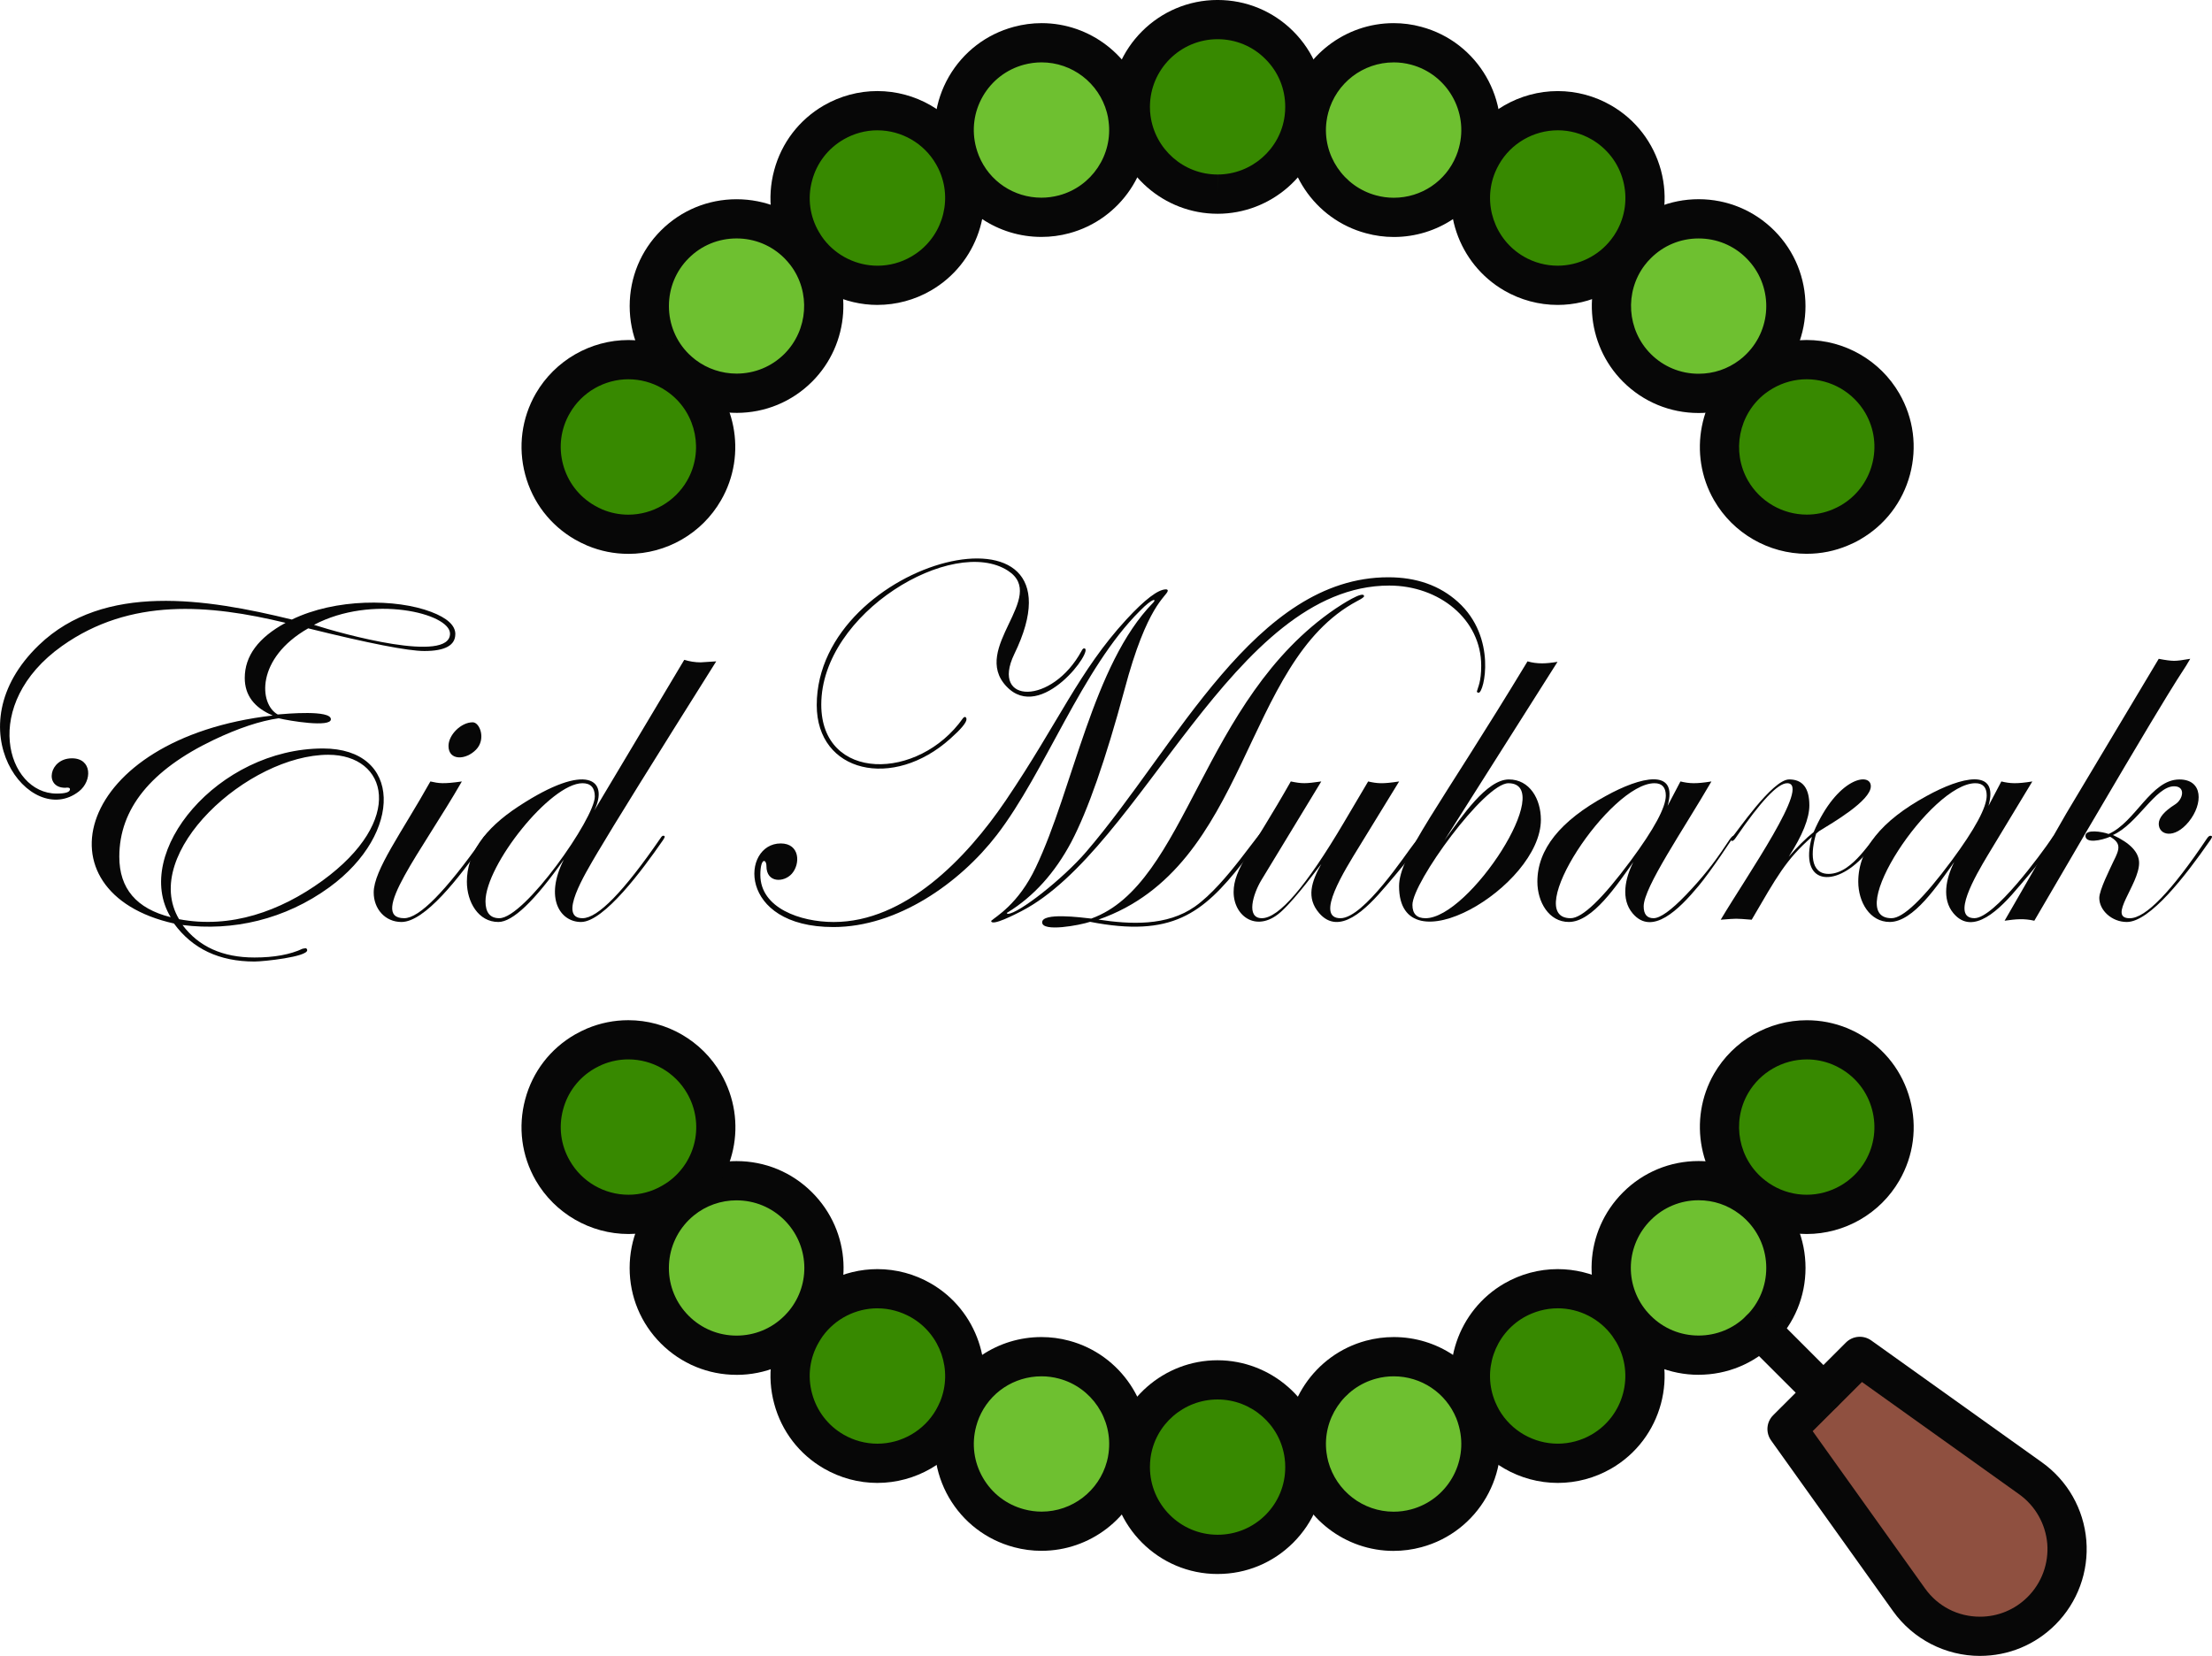 <svg id="_Слой_2" xmlns="http://www.w3.org/2000/svg" width="1080" height="808.66" viewBox="0 0 1080 808.66"><g id="Religion06_372863344"><g id="Religion06_372863344-2"><g id="_160"><g><g><path d="M991.44 721.97c21.36 15.25 23.9 46.07 5.33 64.66-18.59 18.57-49.39 16.05-64.71-5.37l-59.54-83.38c3.65-3.63-13.16 13.16 35.54-35.48l83.38 59.57z" fill="#8f5040"/><path d="M594.47 9.57c23.55-.02 42.63 19.08 42.63 42.61.0 1.92-.12 3.81-.35 5.66-2.78 20.87-20.64 36.96-42.28 36.96-21.64.04-39.5-16.09-42.2-36.97-.26-1.85-.41-3.75-.41-5.63.0-23.54 19.08-42.62 42.61-42.62z" fill="#378900"/><path d="M781.85 59.75c20.41 11.79 27.39 37.88 15.58 58.25-.94 1.7-2.03 3.32-3.24 4.86-12.85 16.56-36.26 21.52-54.93 10.74-18.77-10.86-26.19-33.8-18.04-53.31.72-1.66 1.52-3.32 2.42-4.92 11.79-20.37 37.84-27.36 58.21-15.62z" fill="#378900"/><path d="M919.05 196.93c11.76 20.42 4.76 46.49-15.64 58.21-1.58.92-3.22 1.74-4.9 2.44-19.49 8.18-42.47.74-53.31-18.02-10.78-18.67-5.82-42.12 10.78-54.95 1.5-1.19 3.14-2.25 4.8-3.26 20.41-11.78 46.51-4.8 58.27 15.58z" fill="#378900"/><path d="M903.41 513.52c20.39 11.73 27.4 37.8 15.64 58.19-11.76 20.37-37.86 27.38-58.27 15.6-1.66-1-3.3-2.07-4.8-3.26-16.6-12.83-21.56-36.28-10.78-54.95 10.8-18.67 33.66-26.11 53.08-18.12 1.74.72 3.48 1.56 5.12 2.54z" fill="#378900"/><path d="M797.43 650.66c11.81 20.39 4.84 46.46-15.58 58.23-20.37 11.76-46.42 4.8-58.21-15.58-.9-1.64-1.7-3.28-2.42-4.94-8.16-19.5-.73-42.45 18.04-53.31 19.1-11.03 43.19-5.59 55.83 11.91.81 1.21 1.62 2.42 2.34 3.69z" fill="#378900"/><path d="M637.1 716.47c0 23.55-19.08 42.65-42.63 42.59-23.53.0-42.61-19.04-42.61-42.59.0-1.9.15-3.79.39-5.64 2.71-20.88 20.58-36.99 42.22-36.97 21.64.0 39.52 16.09 42.28 36.96.22 1.86.35 3.73.35 5.65z" fill="#378900"/><path d="M449.71 635.06c18.71 10.78 26.17 33.66 18.14 53.07-.7 1.76-1.56 3.46-2.54 5.14-11.76 20.42-37.81 27.38-58.19 15.6-20.39-11.75-27.4-37.82-15.62-58.21.72-1.27 1.54-2.48 2.36-3.69 12.66-17.5 36.77-22.93 55.85-11.91z" fill="#378900"/><path d="M343.72 529.09c11.07 19.08 5.59 43.19-11.91 55.83-1.19.84-2.38 1.62-3.69 2.38-20.37 11.78-46.46 4.78-58.21-15.62-11.75-20.35-4.77-46.44 15.64-58.21 1.58-.9 3.22-1.72 4.86-2.42 19.51-8.16 42.49-.76 53.31 18.04z" fill="#378900"/><path d="M332.96 184.61c16.6 12.83 21.58 36.28 10.76 54.95-10.82 18.82-33.8 26.19-53.31 18.06-1.64-.72-3.28-1.52-4.86-2.44-20.41-11.76-27.38-37.86-15.64-58.23 11.75-20.4 37.84-27.38 58.21-15.6 1.68 1 3.34 2.07 4.84 3.26z" fill="#378900"/><path d="M467.74 80.29c8.14 19.49.74 42.45-18.04 53.31-18.63 10.78-42.12 5.82-54.93-10.74-1.21-1.54-2.31-3.16-3.28-4.86-11.79-20.37-4.78-46.46 15.62-58.23 20.37-11.78 46.42-4.78 58.19 15.62.95 1.6 1.74 3.24 2.44 4.9z" fill="#378900"/><path d="M393.59 123.74c12.65 16.71 11.38 40.67-3.81 55.85-15.23 15.21-39.21 16.48-55.87 3.83-1.56-1.15-3.03-2.42-4.43-3.83-16.6-16.58-16.6-43.68.0-60.28 16.62-16.58 43.7-16.58 60.3.0 1.39 1.39 2.67 2.87 3.81 4.43z" fill="#6ec030"/><path d="M389.78 589.07c15.56 15.58 16.56 40.27 2.91 56.99-.9 1.15-1.88 2.24-2.91 3.28-16.66 16.62-43.68 16.62-60.3.0-16.65-16.66-16.65-43.63.0-60.28 1.04-1.05 2.15-2.03 3.26-2.95 16.75-13.63 41.42-12.64 57.04 2.95z" fill="#6ec030"/><path d="M519.56 663.98c20.87 5.6 34 25.79 31.22 46.67-.23 1.85-.6 3.71-1.09 5.54-6.11 22.75-29.45 36.21-52.2 30.11-22.71-6.07-36.24-29.43-30.13-52.16.49-1.87 1.11-3.67 1.83-5.43 8.1-19.41 29.47-30.28 50.38-24.72z" fill="#6ec030"/><path d="M721.61 694.13c6.09 22.73-7.4 46.09-30.13 52.22-22.73 6.06-46.09-7.44-52.18-30.17-.53-1.85-.86-3.71-1.11-5.54-2.76-20.88 10.33-41.07 31.24-46.67 20.95-5.59 42.4 5.41 50.44 24.97.65 1.66 1.27 3.42 1.74 5.19z" fill="#6ec030"/><path d="M859.47 589.05c16.64 16.64 16.64 43.63.0 60.28-16.64 16.62-43.63 16.62-60.26.0-1.04-1.06-2.03-2.13-2.93-3.26-13.65-16.72-12.65-41.42 2.93-57.02 15.25-15.25 39.15-16.52 55.81-3.83 1.56 1.13 3.05 2.42 4.45 3.83z" fill="#6ec030"/><path d="M859.47 119.33c16.64 16.66 16.64 43.66.0 60.3-1.4 1.39-2.87 2.68-4.39 3.83-16.72 12.69-40.62 11.42-55.87-3.83-15.25-15.25-16.54-39.17-3.85-55.87 1.13-1.52 2.44-3.01 3.85-4.43 16.62-16.64 43.62-16.64 60.26.0z" fill="#6ec030"/><path d="M691.48 22.32c22.73 6.09 36.22 29.47 30.13 52.2-.47 1.78-1.08 3.5-1.74 5.18-8.04 19.55-29.49 30.6-50.44 24.96-20.91-5.59-34.01-25.78-31.24-46.65.25-1.87.58-3.69 1.11-5.51 6.09-22.77 29.46-36.28 52.19-30.19z" fill="#6ec030"/><path d="M550.78 58.01c2.78 20.88-10.35 41.08-31.22 46.67-20.95 5.58-42.45-5.41-50.5-24.96-.63-1.68-1.25-3.4-1.7-5.18-6.11-22.73 7.42-46.12 30.13-52.18 22.75-6.09 46.09 7.38 52.2 30.13.5 1.86.86 3.69 1.09 5.53z" fill="#6ec030"/><path d="M359.62 201.62h0c-11.35.0-22.55-3.77-31.52-10.58-1.84-1.37-3.67-2.97-5.39-4.69-9.84-9.82-15.27-22.94-15.27-36.89s5.43-27.08 15.27-36.91c9.85-9.82 22.93-15.25 36.91-15.25s27.08 5.43 36.9 15.25c1.72 1.7 3.3 3.52 4.74 5.43 15.66 20.66 13.61 50.05-4.74 68.38-9.82 9.84-22.94 15.27-36.9 15.27zm0-85.18c-8.85.0-17.16 3.42-23.37 9.65-6.23 6.21-9.65 14.51-9.65 23.37s3.42 17.13 9.63 23.34c1.13 1.09 2.25 2.07 3.4 2.95 5.7 4.33 12.81 6.7 19.98 6.7 8.87.0 17.14-3.42 23.37-9.63 11.6-11.62 12.91-30.21 2.99-43.31-.95-1.21-1.93-2.36-2.99-3.42-6.23-6.23-14.49-9.65-23.37-9.65z" fill="#070707"/><path d="M428.43 148.91c-16.01.0-31.46-7.56-41.26-20.21-1.4-1.8-2.77-3.83-3.98-5.95-6.97-12.03-8.83-26.07-5.21-39.56 3.61-13.49 12.24-24.74 24.31-31.73 7.97-4.57 16.93-6.99 26.07-6.99 18.63.0 35.93 10 45.22 26.11 1.23 2.13 2.19 4.1 3.01 6.03 10.08 24.08.59 52.16-22.1 65.28-7.93 4.59-16.93 7.01-26.07 7.01zm-.06-85.28c-5.74.0-11.46 1.56-16.46 4.45-7.67 4.43-13.14 11.56-15.41 20.09-2.32 8.53-1.13 17.42 3.3 25.05.78 1.35 1.58 2.58 2.48 3.73 6.23 8.04 16.01 12.81 26.16 12.81 5.78.0 11.46-1.52 16.5-4.45 14.35-8.28 20.37-26.05 13.98-41.3-.49-1.25-1.13-2.48-1.93-3.87-5.84-10.17-16.82-16.5-28.61-16.5z" fill="#070707"/><path d="M508.49 115.7c-21.25.0-40.19-12.71-48.27-32.34-.84-2.19-1.58-4.3-2.13-6.33-3.59-13.49-1.74-27.55 5.21-39.62 7.01-12.07 18.26-20.7 31.73-24.31 4.43-1.19 8.98-1.8 13.53-1.8 23.55.0 44.27 15.92 50.4 38.7.59 2.27 1.07 4.57 1.35 6.84 3.34 25.76-13.1 50.34-38.31 57.08-4.4 1.19-8.96 1.78-13.51 1.78zm.06-85.24c-2.89.0-5.78.39-8.59 1.13-8.53 2.29-15.64 7.77-20.07 15.39-4.41 7.65-5.58 16.54-3.3 25.09.35 1.29.8 2.66 1.37 4.08 5.08 12.36 17.05 20.39 30.52 20.39 2.87.0 5.76-.39 8.57-1.13 15.97-4.26 26.38-19.8 24.21-36.13-.16-1.47-.41-2.87-.82-4.32-3.87-14.43-16.99-24.5-31.89-24.5z" fill="#070707"/><path d="M594.47 104.39h-.02c-26.11.0-48.31-19.49-51.69-45.34-.31-2.05-.47-4.43-.47-6.87.0-28.78 23.41-52.19 52.18-52.19 14 0 27.09 5.43 36.96 15.29 9.86 9.86 15.27 22.98 15.27 36.9.0 2.31-.18 4.65-.47 6.95-3.42 25.78-25.66 45.26-51.75 45.26zm.04-85.25c-18.24.0-33.06 14.82-33.06 33.04.0 1.52.08 2.97.27 4.24 2.17 16.48 16.19 28.8 32.73 28.8v9.57l.02-9.57c16.52.0 30.62-12.32 32.75-28.63.21-1.5.28-2.95.28-4.41.02-8.82-3.4-17.12-9.67-23.35-6.21-6.25-14.51-9.69-23.33-9.69z" fill="#070707"/><path d="M680.49 115.73c-4.55.0-9.12-.62-13.55-1.83-25.19-6.72-41.64-31.3-38.26-57.12.33-2.44.78-4.65 1.33-6.78 6.15-22.77 26.85-38.7 50.42-38.7 4.55.0 9.12.59 13.51 1.8 27.79 7.42 44.38 36.12 36.94 63.91-.63 2.23-1.31 4.37-2.15 6.37-8.04 19.62-26.99 32.35-48.23 32.35zm-.06-85.26c-14.92.0-28.04 10.06-31.91 24.51-.37 1.33-.65 2.75-.86 4.33-2.15 16.31 8.3 31.85 24.25 36.11 2.81.76 5.69 1.15 8.59 1.15 13.43.0 25.44-8.04 30.5-20.48.51-1.27 1-2.62 1.35-4.04 4.72-17.58-5.78-35.75-23.34-40.46-2.81-.76-5.7-1.13-8.57-1.13z" fill="#070707"/><path d="M760.53 148.91c-9.14.0-18.12-2.42-26.07-7.01-22.67-13.12-32.18-41.2-22.08-65.3.88-2.07 1.87-4.14 3.01-6.07 9.22-16.05 26.58-26.05 45.19-26.05 9.12.0 18.12 2.42 26.03 6.99 12.09 6.97 20.7 18.24 24.35 31.71 3.59 13.46 1.74 27.53-5.25 39.6-1.17 2.09-2.56 4.12-4 5.98-9.76 12.59-25.17 20.15-41.2 20.15zm.06-85.28c-11.79.0-22.77 6.33-28.63 16.52-.7 1.23-1.33 2.48-1.89 3.79-6.43 15.31-.41 33.08 13.96 41.38 5.02 2.91 10.74 4.43 16.5 4.43 10.15.0 19.92-4.78 26.07-12.77.95-1.19 1.78-2.42 2.54-3.75 4.44-7.64 5.59-16.56 3.32-25.09-2.28-8.55-7.79-15.68-15.41-20.09-5-2.89-10.72-4.43-16.46-4.43z" fill="#070707"/><path d="M829.32 201.69c-13.89.0-27.04-5.43-36.89-15.29-18.35-18.36-20.38-47.76-4.67-68.44 1.44-1.93 3.01-3.77 4.75-5.45 9.78-9.78 22.92-15.23 36.84-15.23s27.05 5.45 36.91 15.29c20.35 20.35 20.35 53.47.0 73.83-1.72 1.72-3.54 3.3-5.41 4.73-8.96 6.79-20.17 10.56-31.52 10.56zm.02-85.24c-8.82.0-17.12 3.42-23.34 9.67-1.07 1.04-2.05 2.17-2.98 3.38-9.94 13.12-8.65 31.73 2.98 43.37 6.23 6.23 14.53 9.65 23.33 9.65 7.31.0 14.18-2.3 19.96-6.68 1.23-.9 2.34-1.91 3.4-2.97 12.91-12.89 12.91-33.86.0-46.75-6.21-6.25-14.51-9.67-23.34-9.67z" fill="#070707"/><path d="M882.14 270.45c-18.6.0-35.93-10-45.24-26.11-12.99-22.5-7.3-51.45 13.18-67.31 1.72-1.33 3.67-2.67 5.9-3.94 7.95-4.61 16.99-7.05 26.11-7.05 18.59.0 35.95 10.02 45.24 26.11 6.99 12.09 8.81 26.15 5.21 39.62-3.61 13.46-12.26 24.72-24.33 31.67-1.86 1.11-3.93 2.11-6.04 2.97-6.34 2.68-13.08 4.03-20.03 4.03zm-.04-85.24c-5.76.0-11.48 1.54-16.5 4.45-1.39.82-2.64 1.64-3.73 2.48-13.01 10.08-16.59 28.39-8.38 42.63 5.88 10.19 16.87 16.54 28.66 16.54 4.36.0 8.65-.86 12.68-2.56 1.33-.58 2.64-1.19 3.79-1.86 7.67-4.43 13.14-11.56 15.41-20.07 2.3-8.53 1.13-17.44-3.26-25.09-5.92-10.19-16.89-16.52-28.67-16.52z" fill="#070707"/><path d="M882.1 602.62c-9.12.0-18.18-2.44-26.09-7.03-2.25-1.31-4.2-2.61-5.96-4-20.43-15.82-26.13-44.77-13.14-67.29 9.33-16.09 26.67-26.07 45.26-26.07 6.83.0 13.49 1.31 19.8 3.89 2.09.86 4.22 1.91 6.27 3.12 12.06 6.93 20.7 18.18 24.31 31.65 3.61 13.49 1.78 27.53-5.21 39.62-9.31 16.11-26.65 26.11-45.24 26.11zm.06-85.25c-11.79.0-22.77 6.33-28.67 16.52-8.22 14.25-4.63 32.55 8.36 42.57 1.11.9 2.36 1.74 3.79 2.56 4.98 2.91 10.7 4.43 16.46 4.43 11.78.0 22.75-6.33 28.67-16.52 4.39-7.65 5.55-16.56 3.26-25.09-2.27-8.52-7.75-15.64-15.39-20.04-1.31-.78-2.6-1.39-3.94-1.95-4.06-1.66-8.22-2.48-12.54-2.48z" fill="#070707"/><path d="M829.34 671.38c-13.92.0-27.06-5.45-36.91-15.29-1.29-1.31-2.48-2.62-3.59-4-16.97-20.8-15.41-50.83 3.59-69.81 9.85-9.86 23-15.29 36.89-15.29 11.33.0 22.52 3.75 31.54 10.58 1.78 1.37 3.63 2.97 5.39 4.71 9.86 9.86 15.29 22.96 15.29 36.91s-5.43 27.04-15.29 36.89c-9.86 9.84-22.96 15.28-36.91 15.28zm-.02-85.24c-8.8.0-17.1 3.44-23.33 9.67-12.06 12.06-13.04 31.03-2.32 44.19.72.86 1.48 1.7 2.32 2.54 6.23 6.25 14.53 9.67 23.34 9.67s17.13-3.42 23.34-9.67c6.27-6.23 9.7-14.51 9.7-23.34s-3.43-17.13-9.7-23.39c-1.07-1.09-2.21-2.07-3.38-2.95-5.8-4.41-12.68-6.72-19.98-6.72z" fill="#070707"/><path d="M760.59 724.18c-18.61.0-35.97-10.03-45.23-26.11-1.11-1.89-2.09-3.91-2.99-6.03-10.06-24.08-.57-52.14 22.1-65.26 7.95-4.59 16.93-7.01 26.07-7.01 16.76.0 32.55 8.07 42.3 21.62 1.05 1.48 1.97 2.93 2.89 4.47 14.43 24.95 5.86 56.94-19.08 71.33-7.94 4.57-16.93 6.99-26.05 6.99zm-.06-85.27c-5.76.0-11.46 1.56-16.5 4.43-14.37 8.32-20.39 26.07-13.98 41.32.57 1.37 1.21 2.62 1.86 3.81 5.9 10.23 16.89 16.54 28.67 16.54 5.74.0 11.46-1.52 16.46-4.41 15.8-9.12 21.21-29.37 12.11-45.15-.64-1.01-1.25-1.99-1.91-2.94-6.13-8.49-16.13-13.61-26.72-13.61z" fill="#070707"/><path d="M680.44 757.38c-23.57.0-44.27-15.91-50.42-38.72-.53-2.09-1-4.3-1.33-6.74-3.38-25.87 13.08-50.44 38.27-57.19 4.43-1.19 9-1.78 13.55-1.78 21.23.0 40.19 12.71 48.25 32.36.8 1.93 1.48 4.1 2.13 6.33 7.44 27.8-9.14 56.49-36.91 63.93-4.41 1.19-8.98 1.8-13.53 1.8zm.06-85.26c-2.89.0-5.82.37-8.59 1.13-15.95 4.27-26.4 19.8-24.25 36.16.21 1.56.51 2.98.84 4.29 3.92 14.45 17.01 24.53 31.93 24.53 2.91.0 5.76-.37 8.57-1.13 17.56-4.71 28.06-22.87 23.34-40.48-.35-1.43-.84-2.79-1.31-4.02-5.11-12.44-17.12-20.48-30.55-20.48z" fill="#070707"/><path d="M594.55 768.66h-.1c-28.75.0-52.16-23.41-52.16-52.19.0-2.38.16-4.69.47-6.91 3.36-25.78 25.56-45.28 51.65-45.28s48.42 19.47 51.82 45.29c.28 2.26.47 4.57.47 6.89.0 13.94-5.41 27.04-15.27 36.89-9.86 9.86-22.94 15.3-36.88 15.3zm-.08-85.23c-16.56.0-30.64 12.32-32.75 28.65-.18 1.42-.27 2.87-.27 4.39.0 18.2 14.82 33.02 33.02 33.02h.08c8.82.0 17.09-3.43 23.33-9.66 6.23-6.25 9.65-14.55 9.63-23.37.0-1.46-.08-2.91-.28-4.34-2.13-16.37-16.23-28.69-32.75-28.69z" fill="#070707"/><path d="M508.57 757.34c-4.55.0-9.12-.59-13.55-1.78-13.46-3.61-24.72-12.21-31.73-24.29-6.95-12.07-8.79-26.15-5.21-39.62.59-2.23 1.35-4.49 2.25-6.62 8.1-19.49 27.01-32.08 48.15-32.08 4.53.0 9.1.59 13.51 1.78 25.21 6.74 41.64 31.32 38.29 57.17-.27 2.25-.74 4.55-1.35 6.8-6.1 22.75-26.83 38.63-50.36 38.63zm-.08-85.22c-13.36.0-25.35 7.95-30.48 20.27-.57 1.4-1.02 2.75-1.41 4.2-2.28 8.55-1.11 17.44 3.3 25.07 4.43 7.66 11.54 13.11 20.07 15.39 2.83.76 5.72 1.15 8.61 1.15 14.9.0 28-10.06 31.87-24.49.39-1.41.66-2.81.82-4.22 2.17-16.42-8.24-31.97-24.21-36.24-2.81-.76-5.7-1.13-8.57-1.13z" fill="#070707"/><path d="M428.37 724.18c-9.14.0-18.1-2.42-26.07-7.01-12.07-6.97-20.7-18.22-24.31-31.71-3.63-13.46-1.76-27.52 5.21-39.58.94-1.56 1.84-3.01 2.87-4.45 9.82-13.59 25.62-21.66 42.34-21.66 9.14.0 18.16 2.42 26.09 7.01 22.55 13 32.12 40.95 22.17 65.01-.96 2.36-2.01 4.41-3.12 6.34-9.26 16.02-26.56 26.05-45.19 26.05zm.04-85.27c-10.58.0-20.58 5.12-26.77 13.67-.62.88-1.25 1.87-1.85 2.91-4.43 7.6-5.62 16.5-3.3 25.03 2.28 8.5 7.75 15.66 15.4 20.07 5.02 2.91 10.74 4.43 16.48 4.43 11.79.0 22.77-6.33 28.65-16.54.67-1.23 1.35-2.5 1.99-4.02 6.25-15.19.22-32.85-14.08-41.09-5.06-2.9-10.74-4.45-16.52-4.45z" fill="#070707"/><path d="M359.62 671.4c-13.94.0-27.04-5.45-36.91-15.29-9.86-9.86-15.29-22.96-15.29-36.89s5.43-27.08 15.29-36.91c1.31-1.33 2.6-2.5 3.97-3.61 9.26-7.54 20.95-11.68 32.92-11.68 13.94.0 27.04 5.41 36.91 15.29 19.02 19 20.56 49.01 3.59 69.83-1.09 1.35-2.25 2.64-3.59 3.98-9.88 9.84-22.97 15.29-36.89 15.29zm-.02-85.22c-7.6.0-14.98 2.6-20.8 7.36-.88.7-1.68 1.46-2.56 2.3-6.21 6.25-9.66 14.56-9.66 23.39s3.45 17.11 9.67 23.34c6.25 6.25 14.55 9.67 23.37 9.67s17.12-3.42 23.37-9.67c.86-.86 1.58-1.68 2.32-2.54 10.7-13.16 9.71-32.16-2.32-44.19-6.25-6.23-14.55-9.65-23.38-9.65z" fill="#070707"/><path d="M306.87 602.62c-18.63.0-35.95-10.02-45.28-26.13-6.93-12.07-8.77-26.11-5.17-39.6 3.59-13.46 12.22-24.72 24.31-31.69 1.95-1.11 3.93-2.09 5.94-2.95 6.46-2.69 13.18-4.04 20.11-4.04 18.61.0 35.93 10 45.21 26.09 13.49 23.28 7.2 52.67-14.59 68.4-1.46 1.05-2.89 1.97-4.45 2.89-7.95 4.59-16.99 7.03-26.09 7.03zm-.08-85.27c-4.37.0-8.63.86-12.67 2.54-1.27.55-2.56 1.19-3.83 1.91-7.65 4.41-13.1 11.52-15.37 20.04-2.28 8.53-1.13 17.42 3.32 25.05 5.86 10.23 16.83 16.56 28.63 16.56 5.76.0 11.44-1.52 16.46-4.45 1.04-.59 2.03-1.23 2.95-1.88 13.73-9.9 17.71-28.49 9.18-43.23-5.88-10.21-16.87-16.54-28.68-16.54z" fill="#070707"/><path d="M306.78 270.47c-6.93.0-13.65-1.35-20.04-4.02-2.07-.9-4.06-1.87-5.96-2.95-12.13-6.99-20.76-18.26-24.35-31.72-3.6-13.49-1.76-27.53 5.17-39.6 9.33-16.11 26.65-26.13 45.28-26.13 9.1.0 18.12 2.44 26.05 7.01 2.28 1.31 4.2 2.64 5.96 4.04 20.46 15.83 26.17 44.77 13.12 67.25-9.28 16.13-26.6 26.13-45.21 26.13zm.08-85.26c-11.8.0-22.77 6.33-28.63 16.54-4.45 7.63-5.6 16.54-3.32 25.07 2.28 8.53 7.73 15.66 15.41 20.07 1.23.72 2.52 1.35 3.85 1.93 3.98 1.66 8.24 2.52 12.6 2.52 11.76.0 22.79-6.36 28.67-16.56 8.22-14.25 4.63-32.55-8.34-42.59-1.11-.88-2.36-1.7-3.81-2.56-5-2.87-10.68-4.41-16.44-4.41z" fill="#070707"/><path d="M890.29 689.72c-2.44.0-4.89-.95-6.77-2.83l-30.85-30.8c-3.73-3.73-3.73-9.8.0-13.55 3.76-3.73 9.84-3.73 13.57.0l30.78 30.83c3.77 3.73 3.77 9.79.0 13.52-1.84 1.89-4.28 2.83-6.74 2.83z" fill="#070707"/><path d="M966.72 808.66c-16.81.0-32.67-8.16-42.43-21.83l-59.56-83.4c-2.72-3.81-2.3-9.02 1.03-12.32l35.5-35.48c3.32-3.32 8.53-3.75 12.34-1.05l83.38 59.56c12.5 8.92 20.39 22.81 21.66 38.1 1.25 15.29-4.26 30.3-15.11 41.16-9.84 9.84-22.92 15.25-36.81 15.25zM885.03 698.9l54.85 76.8c6.25 8.77 16.07 13.81 26.85 13.81 8.78.0 17.03-3.43 23.27-9.65 6.87-6.87 10.33-16.36 9.57-26.01-.84-9.68-5.84-18.47-13.69-24.1l-76.78-54.85-24.06 24z" fill="#070707"/></g><g><path d="M222.3 309.68c0 5.49-5.04 8.24-15.13 8.24-7.95.0-26.85-3.69-56.69-11.07-25.62 14.62-24.08 36.98-14.88 42.06 4.43-.37 25.95-2.31 25.95 2.34.0 4.14-20.21.8-25.48-.49-9.12 1.31-19.72 4.84-31.77 10.58-30.7 14.67-46.05 33.7-46.05 57.06.0 15.49 8.36 25.33 25.09 29.51-19.12-31.54 23.1-82.39 74.38-82.39 38.64.0 39.29 41.3 3.2 67.7-21.77 15.87-47.35 21.63-71.8 18.51 7.89 10.58 19.59 15.86 35.11 15.86 9.63.0 17.46-1.43 23.55-4.3l1.47-.24c.49.16.74.49.74.98.0 3.26-21.25 5.53-25.76 5.53-17.16.0-30.25-6.19-39.29-18.57-67.76-15.1-48.5-90.43 48.21-101.58-9.1-3.85-13.65-9.96-13.65-18.32.0-10.74 6.64-19.72 19.92-26.93-37.22-9-75.73-12.4-109.14 11.31-40.11 28.47-27 72.07-2.64 72.07 4.34.0 6.52-.7 6.52-2.09.0-.74-.78-.98-2.34-.74-10.39.0-7.89-14.39 3.32-14.39 9.84.0 10 11.01 3.38 16.17-23.74 18.55-61.75-30.89-19.49-71.51 31.75-30.52 81.57-22.69 123.47-12.42 21.4-10.39 50.93-10.25 68.01-3.75 7.87 2.99 11.81 6.62 11.81 10.88zm-62 58.91c-39.04.0-92.07 48-72.88 80.3 25.23 4.78 49.46-3.91 69.93-18.75 40.91-29.74 31.85-61.55 2.95-61.55zm59.42-59.15c0-9.94-38.16-19.25-66.41-4.3 13.94 4.51 66.41 18.94 66.41 4.3z" fill="#070707"/><path d="M236.63 410.83c-12.77 18.42-29.37 39.42-40.62 39.42-7.95.0-13.55-6.37-13.55-14.39.0-10.95 13.81-29.48 27.67-54.24 4.12.92 6.21 1.31 15.37.0-19.31 33.7-46 66.78-28.14 66.78 7.3.0 20.13-13.01 38.53-39.04.41-.82.82-1.23 1.23-1.23 1.5.0.35 1.5-.49 2.7zm-4.18-44.76c-5.04 5.21-13.47 5.47-13.47-1.78.0-5.43 6.13-11.56 11.81-11.56 3.52.0 6.58 8.26 1.66 13.34z" fill="#070707"/><path d="M349.7 322.96c-30.74 48.86-50.13 80.1-58.17 93.71-6.15 10.51-19.18 31.73-7.11 31.73 7.46.0 20.13-13.01 38.04-39.05.49-.82.94-1.23 1.35-1.23 1.5.0.35 1.5-.49 2.71-9.28 13.41-28.39 39.42-39.64 39.42-10.23.0-17.94-11.66-8.38-30.5-14.35 20.33-25.01 30.5-31.98 30.5-9.76.0-15.37-9.76-15.37-19.68.0-13.53 8.4-25.78 25.21-36.77 33.72-22.14 44.19-12.81 37.02 1.97l43.9-73.54c2.71.82 5.37 1.23 7.99 1.23.66.0 3.2-.17 7.63-.49zm-59.28 66.04c0-4.34-2.01-6.52-6.03-6.52-15.62.0-47.35 39.97-47.35 57.68.0 5.49 2.25 8.24 6.76 8.24 12.3.0 46.61-48.86 46.61-59.4z" fill="#070707"/><path d="M721.96 338.28c-.58.0-.86-.22-.86-.67.53-2.15 2.09-4.61 2.09-12.54.0-22.63-20.54-39.11-44.87-39.11-76.45.0-120.77 128.67-179.75 159.07-2.66 1.35-14.63 7.6-14.63 4.67 2.09-1.99 13.26-8.05 21.77-26.09 18.22-38.12 27.82-99.2 57.31-129.29 1.7-1.7.27-2.89-6.52 4.06-28.24 28.06-46.18 78.69-69.81 109.39-18.08 23.47-48.51 44.95-79.77 44.95-47.14.0-45.07-40.83-25.72-40.83 9.41.0 9.67 10.03 5.39 14.82-3.89 4.35-12.38 4.53-12.38-3.75.0-3.53-2.97-4.31-2.97 4.3.0 16.19 19.53 23 35.81 23 34.74.0 64.67-30.77 84.08-59.46 25.75-38.06 35.71-63.17 58.78-88.23 9.06-9.84 15.54-14.76 19.39-14.76.58.0.86.25.86.74-.76 3.04-10.1 6.62-21.15 48.35-9.18 34.03-17.83 58.8-25.95 74.3-8.03 15.09-18.36 26.55-30.99 34.33-.33.08-.49.25-.49.49.08.08.25.17.49.25 5.06.0 26.79-16.93 38.25-30.27 44.37-51.69 82.52-134.09 147.53-134.09 13.78.0 25.09 4.02 33.98 12.03 19.22 17.34 12.74 44.35 10.14 44.35zm-230.57-3.08c-17.69-18.73 20.5-43.74.72-56.51-26.77-17.3-91.13 20.5-91.13 65.42.0 37.86 47.55 37.37 69.18 6.64.92-1.17 1.72-.51 1.72.49.0 1.64-2.62 4.8-7.87 9.47-28 25.19-65.24 16.71-65.24-16.36.0-71.72 135.79-105.52 96.41-24.84-11.7 24.45 18.49 24.92 32.9-1.66.41-.82.82-1.23 1.23-1.23 5.49.0-20.91 36.69-37.92 18.57zm174.61-44.03c0 .41-1.1 1.19-3.32 2.34-56.31 29.88-52.41 129.76-126.36 155.57 15.45 2.34 33.43 3.32 47.16-6.42 15.68-11.11 31.83-37.86 34.25-37.86.33.08.49.33.49.74.0.82-3.86 6.11-11.56 15.88-19.53 24.84-34.62 36.51-74.44 28.75-4.98 1.66-23.39 5.14-23.39.25s18.84-2.4 23.98-1.84c46.79-16.79 53.72-106.89 119.29-151.38 2.58-1.72 13.89-9.14 13.89-6.02z" fill="#070707"/><path d="M676.62 432.74c-9.65 11.42-22.79 24.51-32.57 13.14-6.42-7.46-3.69-15.41 1.05-23.92-1.68 2.09-12.07 16.25-19.06 22.75-11.87 11.35-23.73 3.05-23.73-9.1.0-11.28 8.81-20.31 27.92-53.99 5.63 1.15 7.17 1.09 14.88.0l-29.27 48.21c-4.06 6.76-7.6 18.57.25 18.57 8.28.0 21.56-15.45 39.84-46.36l12.06-20.41c4.51 1.01 6.94 1.25 15.13.0l-19.68 32.1c-6.74 11.01-21.75 34.68-8.96 34.68 11.44.0 32.12-31.73 35.83-36.34l2.21-2.71c.41-.82.82-1.23 1.23-1.23 4.18.0-12.49 19.17-17.12 24.62z" fill="#070707"/><path d="M760.45 323.21l-55.22 87.19c8.52-11.7 20.64-29.76 31.48-29.76 10.14.0 15.62 9.55 15.62 19.68.0 32.65-69.24 73.56-69.24 32.47.0-14.8 19.29-38.02 62.72-109.82 2.21.66 4.59.98 7.14.98 1.97.0 4.47-.25 7.5-.74zm-23.98 59.28c-11.68.0-46.86 48.45-46.86 59.4.0 4.35 2.13 6.52 6.39 6.52 21.44.0 64.11-65.92 40.46-65.92z" fill="#070707"/><path d="M829.24 432.74c-9.45 11.35-22.63 24.58-32.14 13.26-5.8-6.89-3.69-17.03.37-25.03-7.97 11.15-19.86 29.27-31.48 29.27-9.76.0-15.37-9.76-15.37-19.68.0-15.74 11.11-29.68 33.33-41.81 16.99-9.43 35.61-13.96 30.25 4.8l6.27-11.93c4.29 1.01 7.36 1.25 15.13.0-13.71 23.61-33.08 51.71-33.08 61 0 3.85 1.6 5.78 4.81 5.78s8.53-3.77 15.74-11.27c17.5-18.16 21.32-29 23.41-29 .49.0-11.77 18.14-17.24 24.62zm-15.91-44.23c0-4.01-1.85-6.03-5.53-6.03-21.56.0-65.39 65.92-40.95 65.92 5.66.0 15.46-9.39 29.39-28.16 11.4-15.41 17.09-25.99 17.09-31.73z" fill="#070707"/><path d="M910.18 417.86c-14.57 16.11-31.97 14.02-25.52-9.18-12.73 11.11-17.26 19.7-29.4 40.46-8.73-.66-6.56-.62-15.13.0 12.93-21.75 44.39-66.66 32.44-66.66-4.59.0-12.91 8.83-25 26.5-.74 1.15-1.39 1.72-1.97 1.72-.74-.18-.53-1.19.0-1.72 2.07-2.11 19.69-28.35 27.96-28.35 6.56.0 9.85 4.22 9.85 12.67.0 6.31-3.36 14.68-10.08 25.09 4.26-4.92 8.32-8.94 12.18-12.05 11.44-26.79 27.91-29.45 27.91-22.38s-18.71 17.89-25.21 21.89l-1.48 1.23c-2.68 8.83-3.08 19.68 6.05 19.68 12.34.0 21.42-18.63 24.02-18.63 2.85.0-3.71 6.56-6.64 9.73z" fill="#070707"/><path d="M985.91 432.74c-9.45 11.35-22.63 24.58-32.14 13.26-5.8-6.89-3.69-17.03.37-25.03-7.97 11.15-19.86 29.27-31.48 29.27-9.76.0-15.37-9.76-15.37-19.68.0-15.74 11.11-29.68 33.33-41.81 16.87-9.34 35.62-14.02 30.25 4.8l6.28-11.93c4.28 1.01 7.36 1.25 15.13.0l-21.77 36.03c-5.98 10-18.14 30.74-6.49 30.74 9.63.0 32.38-31.07 37.8-39.05.49-.82.94-1.23 1.36-1.23 4.01.0-11.77 18.14-17.24 24.62zM970 388.51c0-4.01-1.84-6.03-5.53-6.03-21.56.0-65.38 65.92-40.95 65.92 5.65.0 15.45-9.39 29.39-28.16C964.3 404.83 970 394.25 970 388.51z" fill="#070707"/><path d="M1069.37 321.73c-6.6 11.54 2.05-6.25-76.12 127.9-5.21-1.17-8.96-.78-14.52.0 3.47-5.86 27.22-47.3 30.13-52.39l45.13-75.51c3.36.66 5.86.98 7.5.98 1.64.0 4.26-.33 7.87-.99zm9.41 89.1c-11.69 16.85-29.12 39.42-40.38 39.42-7.38.0-13.43-5.78-13.43-11.7.0-4 5.29-14.31 7.01-18.1 2.99-5.86 3.73-8.69-1.72-11.83-4.37 1.83-12.05 3.44-12.05-.49.0-3.32 8.22-2.01 11.31-.86 13.12-5.74 20.68-26.62 34.56-26.62 11.64.0 11.62 11.95 4.61 20.6-7.05 8.69-14.69 6.66-14.69 1.05.0-2.95 2.66-6.11 7.99-9.47 3.96-2.5 5.25-8.85-.49-8.85-9.1.0-17.96 18.55-29.88 23.8 8.53 3.94 12.79 8.49 12.79 13.67.0 10.48-15.7 26.97-4.55 26.97 7.71.0 20.29-13.01 37.75-39.05.57-.82 1.11-1.23 1.6-1.23 1.58.0.45 1.44-.43 2.71z" fill="#070707"/></g></g></g></g></g></svg>